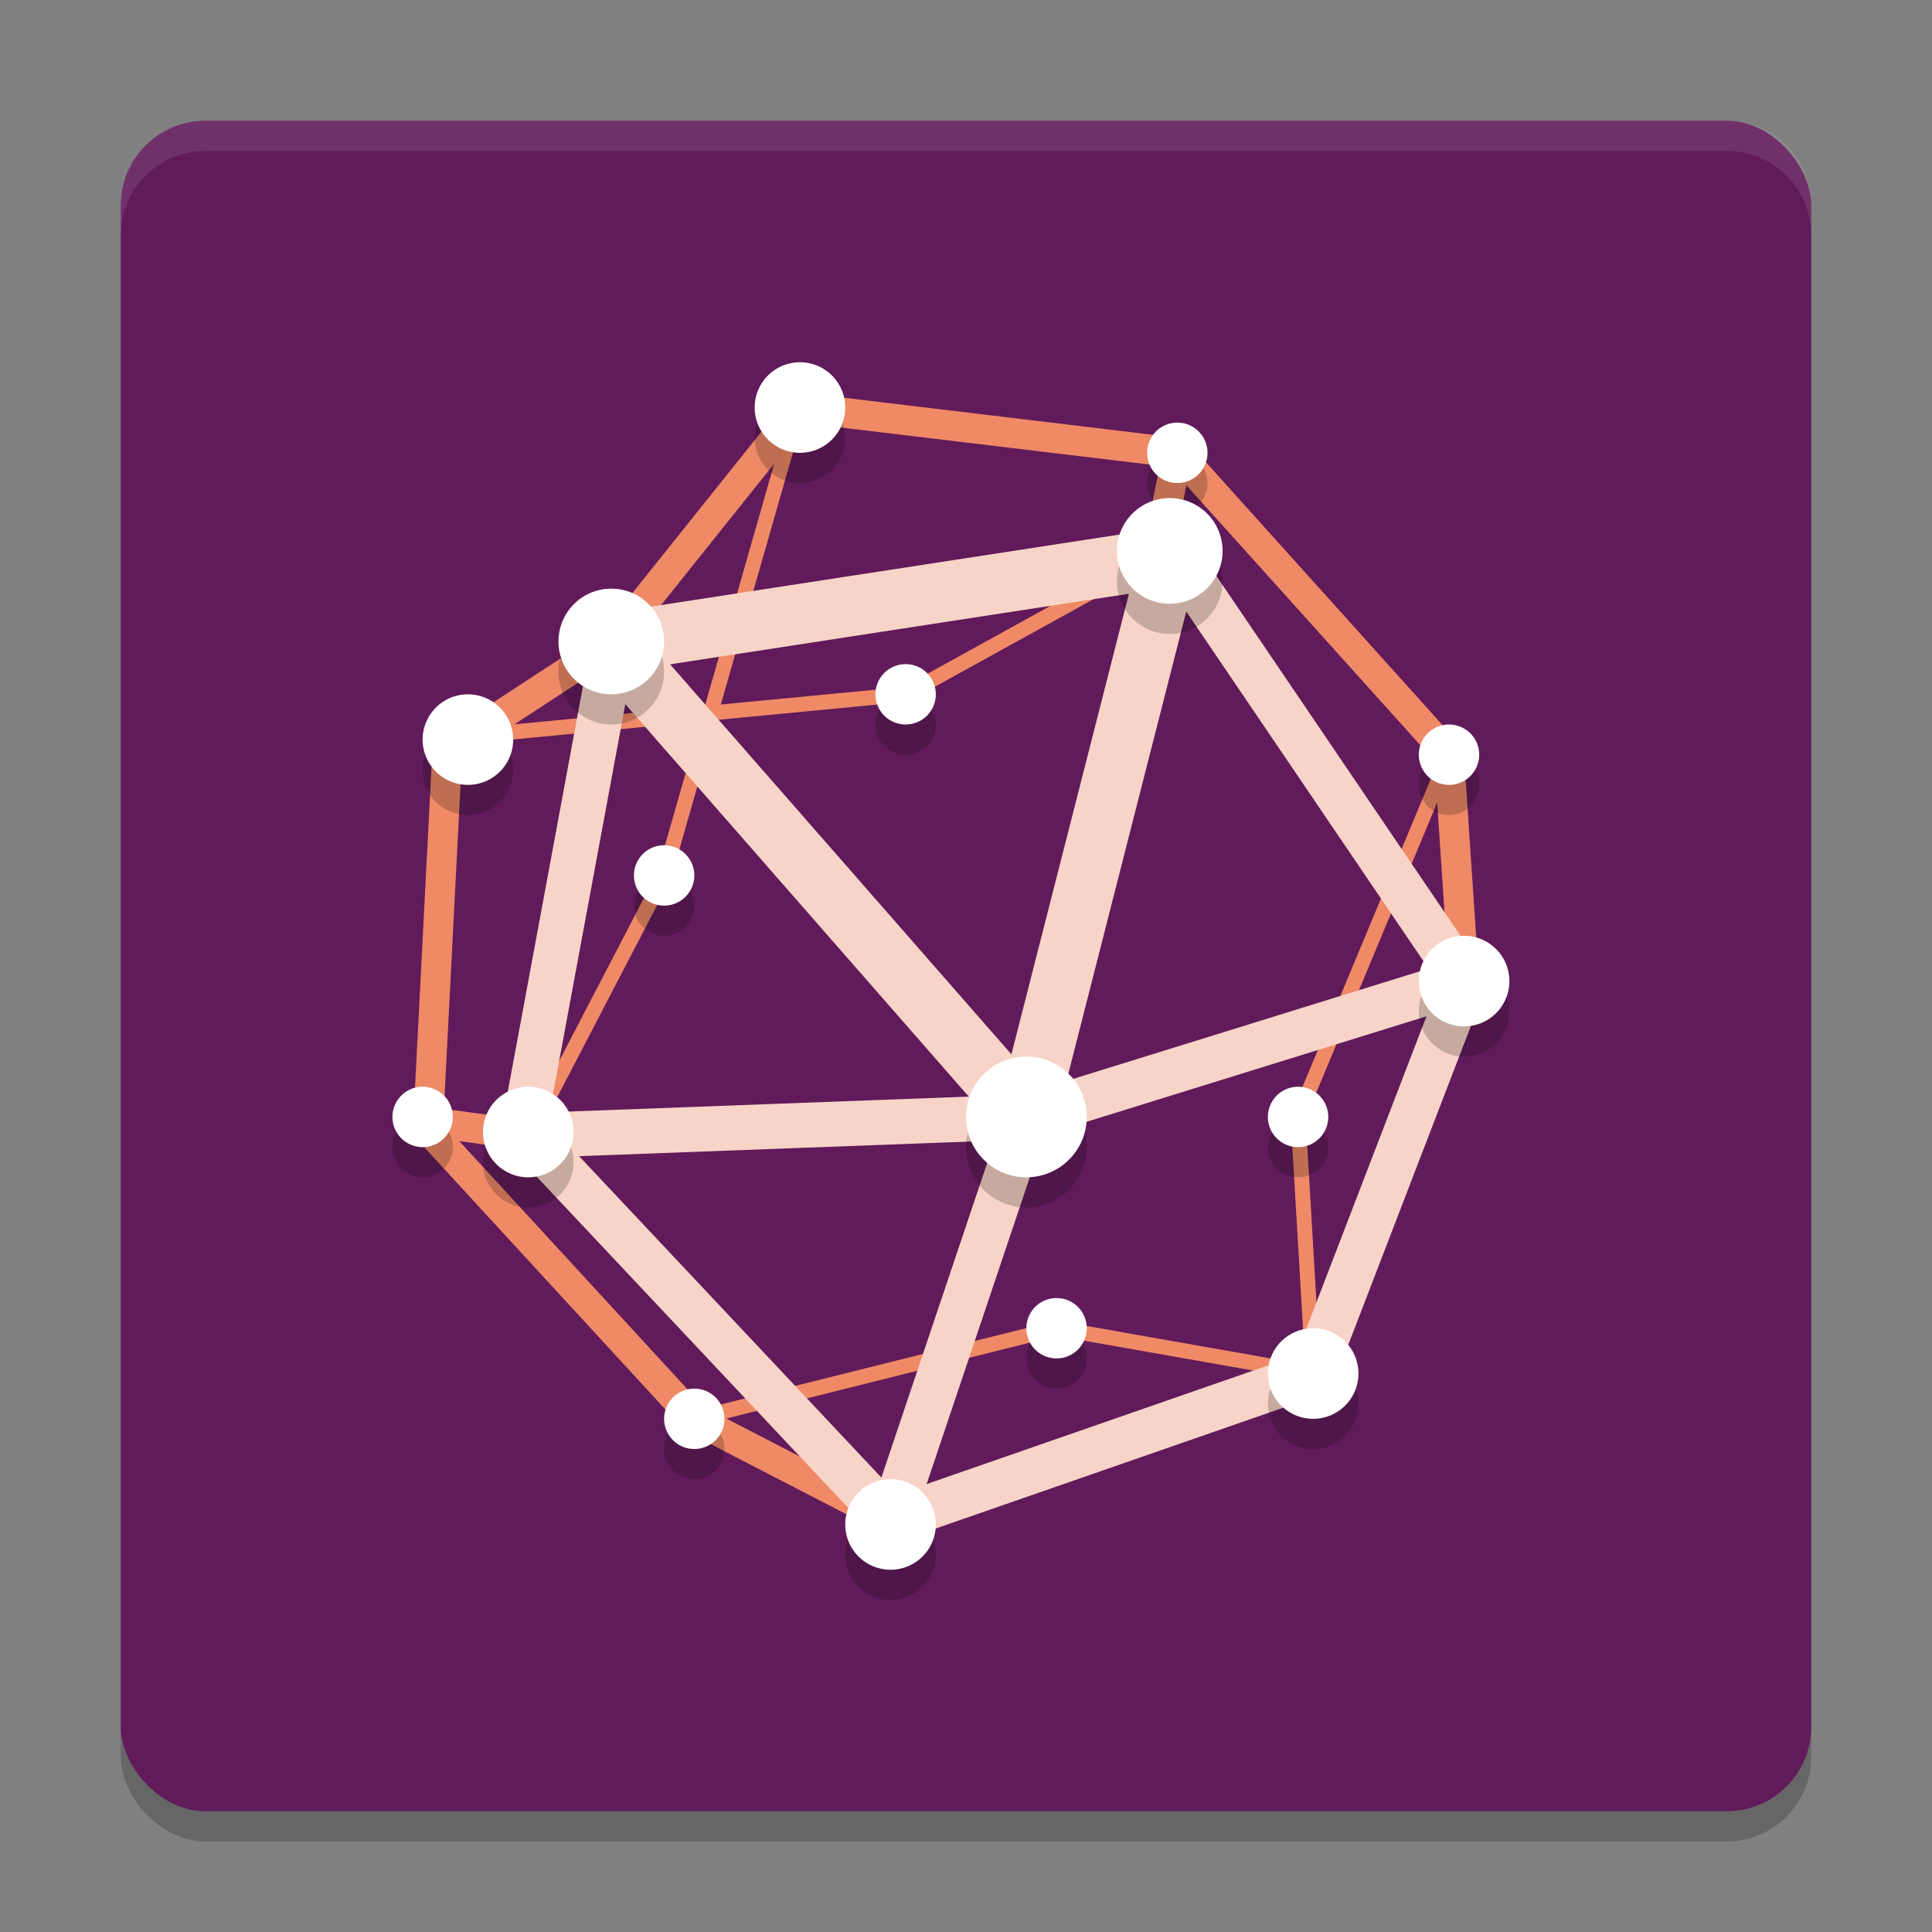 <svg xmlns="http://www.w3.org/2000/svg" width="64" height="64" version="1">
 <rect width="100%" height="100%" fill="#808080" stroke="none"/>
 <rect style="opacity:0.2" width="56" height="56" x="4" y="5" rx="2.8" ry="2.8"/>
 <rect style="fill:#611b5b" width="56" height="56" x="4" y="4" rx="2.8" ry="2.8"/>
 <path style="fill:none;stroke:#ef8966;stroke-width:0.992" d="M 48.5,32.5 48,25"/>
 <path style="fill:none;stroke:#ef8966;stroke-width:0.496" d="M 43,37 48,25"/>
 <path style="fill:none;stroke:#ef8966;stroke-width:0.496" d="M 43.5,45.5 43,37"/>
 <path style="fill:none;stroke:#ef8966;stroke-width:0.496" d="m 35,44 8.5,1.5"/>
 <path style="fill:none;stroke:#ef8966;stroke-width:0.992" d="M 29.507,50.363 23,47"/>
 <path style="fill:none;stroke:#ef8966;stroke-width:0.496" d="M 23,47 35,44"/>
 <path style="fill:none;stroke:#ef8966;stroke-width:0.496" d="M 17.518,37.616 22,29"/>
 <path style="fill:none;stroke:#ef8966;stroke-width:0.992" d="M 15.533,24.387 20.26,21.3"/>
 <path style="fill:none;stroke:#ef8966;stroke-width:0.992" d="M 20.26,21.3 26.5,13.5"/>
 <path style="fill:none;stroke:#ef8966;stroke-width:0.496" d="m 30,23 8.7,-4.8"/>
 <path style="fill:none;stroke:#ef8966;stroke-width:0.496" d="M 26.361,13.766 22,29"/>
 <path style="fill:none;stroke:#ef8966;stroke-width:0.496" d="M 15.533,24.387 30,23"/>
 <path style="fill:none;stroke:#f8d4c8;stroke-width:1.985" d="M 38.785,18.247 34,37"/>
 <path style="fill:none;stroke:#f8d4c8;stroke-width:1.985" d="M 38.263,18.531 20.26,21.3"/>
 <path style="fill:none;stroke:#f8d4c8;stroke-width:1.985" d="M 34,37 20.26,21.3"/>
 <path style="fill:none;stroke:#f8d4c8;stroke-width:1.489" d="M 34,37 29.507,50.363"/>
 <path style="fill:none;stroke:#f8d4c8;stroke-width:1.488" d="M 17.243,37.969 20.513,20.329"/>
 <path style="fill:none;stroke:#f8d4c8;stroke-width:1.489" d="M 29.507,50.363 17.518,37.616"/>
 <path style="fill:none;stroke:#f8d4c8;stroke-width:1.489" d="M 43.5,45.5 29.507,50.363"/>
 <path style="fill:none;stroke:#f8d4c8;stroke-width:1.489" d="m 48.5,32.5 -5,13"/>
 <path style="fill:none;stroke:#f8d4c8;stroke-width:1.489" d="M 34,37 48.5,32.5"/>
 <path style="fill:none;stroke:#f8d4c8;stroke-width:1.488" d="m 38.8,18.2 9.7,14.3"/>
 <path style="fill:none;stroke:#f8d4c8;stroke-width:1.489" d="M 17.518,37.616 34,37"/>
 <path style="fill:none;stroke:#ef8966;stroke-width:0.992" d="M 13.916,37.122 23,47"/>
 <path style="fill:none;stroke:#ef8966;stroke-width:0.992" d="M 14.853,24.184 14.188,37.122"/>
 <path style="fill:none;stroke:#ef8966;stroke-width:0.992" d="M 26.5,13.5 39,15"/>
 <path style="fill:none;stroke:#ef8966;stroke-width:0.992" d="M 48,25 39,15"/>
 <path style="fill:none;stroke:#ef8966;stroke-width:0.992" d="M 38.36,18.213 39.144,14.359"/>
 <path style="fill:none;stroke:#ef8966;stroke-width:0.992" d="m 17.518,37.616 -3.602,-0.494"/>
 <path style="opacity:0.2" d="M 26.5,13 A 1.5,1.5 0 0 0 25,14.5 1.5,1.5 0 0 0 26.5,16 1.5,1.5 0 0 0 28,14.5 1.5,1.5 0 0 0 26.5,13 Z M 39,15 a 1,1 0 0 0 -1,1 1,1 0 0 0 1,1 1,1 0 0 0 1,-1 1,1 0 0 0 -1,-1 z m -0.25,2.5 A 1.75,1.75 0 0 0 37,19.25 1.75,1.75 0 0 0 38.75,21 1.75,1.75 0 0 0 40.5,19.25 1.75,1.75 0 0 0 38.75,17.5 Z m -18.5,3 A 1.75,1.75 0 0 0 18.5,22.25 1.75,1.75 0 0 0 20.25,24 1.75,1.75 0 0 0 22,22.25 1.75,1.75 0 0 0 20.25,20.5 Z M 30,23 a 1,1 0 0 0 -1,1 1,1 0 0 0 1,1 1,1 0 0 0 1,-1 1,1 0 0 0 -1,-1 z M 15.5,24 A 1.5,1.5 0 0 0 14,25.5 1.5,1.5 0 0 0 15.5,27 1.5,1.5 0 0 0 17,25.5 1.5,1.5 0 0 0 15.5,24 Z M 48,25 a 1,1 0 0 0 -1,1 1,1 0 0 0 1,1 1,1 0 0 0 1,-1 1,1 0 0 0 -1,-1 z m -26,4 a 1,1 0 0 0 -1,1 1,1 0 0 0 1,1 1,1 0 0 0 1,-1 1,1 0 0 0 -1,-1 z m 26.5,3 A 1.5,1.5 0 0 0 47,33.5 1.5,1.5 0 0 0 48.5,35 1.5,1.5 0 0 0 50,33.5 1.5,1.5 0 0 0 48.5,32 Z M 34,36 a 2,2 0 0 0 -2,2 2,2 0 0 0 2,2 2,2 0 0 0 2,-2 2,2 0 0 0 -2,-2 z m -20,1 a 1,1 0 0 0 -1,1 1,1 0 0 0 1,1 1,1 0 0 0 1,-1 1,1 0 0 0 -1,-1 z m 3.5,0 A 1.5,1.5 0 0 0 16,38.5 1.5,1.5 0 0 0 17.5,40 1.5,1.5 0 0 0 19,38.5 1.5,1.5 0 0 0 17.5,37 Z M 43,37 a 1,1 0 0 0 -1,1 1,1 0 0 0 1,1 1,1 0 0 0 1,-1 1,1 0 0 0 -1,-1 z m -8,7 a 1,1 0 0 0 -1,1 1,1 0 0 0 1,1 1,1 0 0 0 1,-1 1,1 0 0 0 -1,-1 z m 8.5,1 A 1.5,1.5 0 0 0 42,46.5 1.5,1.5 0 0 0 43.5,48 1.5,1.5 0 0 0 45,46.5 1.5,1.5 0 0 0 43.5,45 Z M 23,47 a 1,1 0 0 0 -1,1 1,1 0 0 0 1,1 1,1 0 0 0 1,-1 1,1 0 0 0 -1,-1 z m 6.5,3 A 1.5,1.5 0 0 0 28,51.5 1.5,1.5 0 0 0 29.5,53 1.5,1.5 0 0 0 31,51.5 1.5,1.5 0 0 0 29.5,50 Z"/>
 <path style="fill:#ffffff" d="M 26.5 12 A 1.5 1.5 0 0 0 25 13.5 A 1.5 1.5 0 0 0 26.5 15 A 1.5 1.5 0 0 0 28 13.5 A 1.5 1.5 0 0 0 26.5 12 z M 39 14 A 1 1 0 0 0 38 15 A 1 1 0 0 0 39 16 A 1 1 0 0 0 40 15 A 1 1 0 0 0 39 14 z M 38.75 16.5 A 1.75 1.75 0 0 0 37 18.25 A 1.75 1.75 0 0 0 38.75 20 A 1.75 1.75 0 0 0 40.5 18.25 A 1.75 1.75 0 0 0 38.75 16.5 z M 20.25 19.5 A 1.75 1.75 0 0 0 18.5 21.25 A 1.75 1.75 0 0 0 20.25 23 A 1.75 1.75 0 0 0 22 21.25 A 1.75 1.75 0 0 0 20.25 19.5 z M 30 22 A 1 1 0 0 0 29 23 A 1 1 0 0 0 30 24 A 1 1 0 0 0 31 23 A 1 1 0 0 0 30 22 z M 15.5 23 A 1.5 1.5 0 0 0 14 24.5 A 1.5 1.5 0 0 0 15.5 26 A 1.5 1.5 0 0 0 17 24.5 A 1.5 1.5 0 0 0 15.5 23 z M 48 24 A 1 1 0 0 0 47 25 A 1 1 0 0 0 48 26 A 1 1 0 0 0 49 25 A 1 1 0 0 0 48 24 z M 22 28 A 1 1 0 0 0 21 29 A 1 1 0 0 0 22 30 A 1 1 0 0 0 23 29 A 1 1 0 0 0 22 28 z M 48.5 31 A 1.5 1.5 0 0 0 47 32.5 A 1.5 1.5 0 0 0 48.5 34 A 1.5 1.5 0 0 0 50 32.5 A 1.5 1.5 0 0 0 48.5 31 z M 34 35 A 2 2 0 0 0 32 37 A 2 2 0 0 0 34 39 A 2 2 0 0 0 36 37 A 2 2 0 0 0 34 35 z M 14 36 A 1 1 0 0 0 13 37 A 1 1 0 0 0 14 38 A 1 1 0 0 0 15 37 A 1 1 0 0 0 14 36 z M 17.5 36 A 1.5 1.5 0 0 0 16 37.5 A 1.5 1.5 0 0 0 17.5 39 A 1.5 1.5 0 0 0 19 37.5 A 1.5 1.5 0 0 0 17.5 36 z M 43 36 A 1 1 0 0 0 42 37 A 1 1 0 0 0 43 38 A 1 1 0 0 0 44 37 A 1 1 0 0 0 43 36 z M 35 43 A 1 1 0 0 0 34 44 A 1 1 0 0 0 35 45 A 1 1 0 0 0 36 44 A 1 1 0 0 0 35 43 z M 43.5 44 A 1.5 1.5 0 0 0 42 45.5 A 1.5 1.5 0 0 0 43.5 47 A 1.5 1.5 0 0 0 45 45.5 A 1.5 1.5 0 0 0 43.5 44 z M 23 46 A 1 1 0 0 0 22 47 A 1 1 0 0 0 23 48 A 1 1 0 0 0 24 47 A 1 1 0 0 0 23 46 z M 29.5 49 A 1.5 1.5 0 0 0 28 50.5 A 1.5 1.5 0 0 0 29.5 52 A 1.5 1.5 0 0 0 31 50.5 A 1.5 1.5 0 0 0 29.5 49 z"/>
 <path style="opacity:0.1;fill:#ffffff" d="M 6.801 4 C 5.25 4 4 5.25 4 6.801 L 4 7.801 C 4 6.25 5.25 5 6.801 5 L 57.199 5 C 58.75 5 60 6.25 60 7.801 L 60 6.801 C 60 5.25 58.75 4 57.199 4 L 6.801 4 z"/>
</svg>
